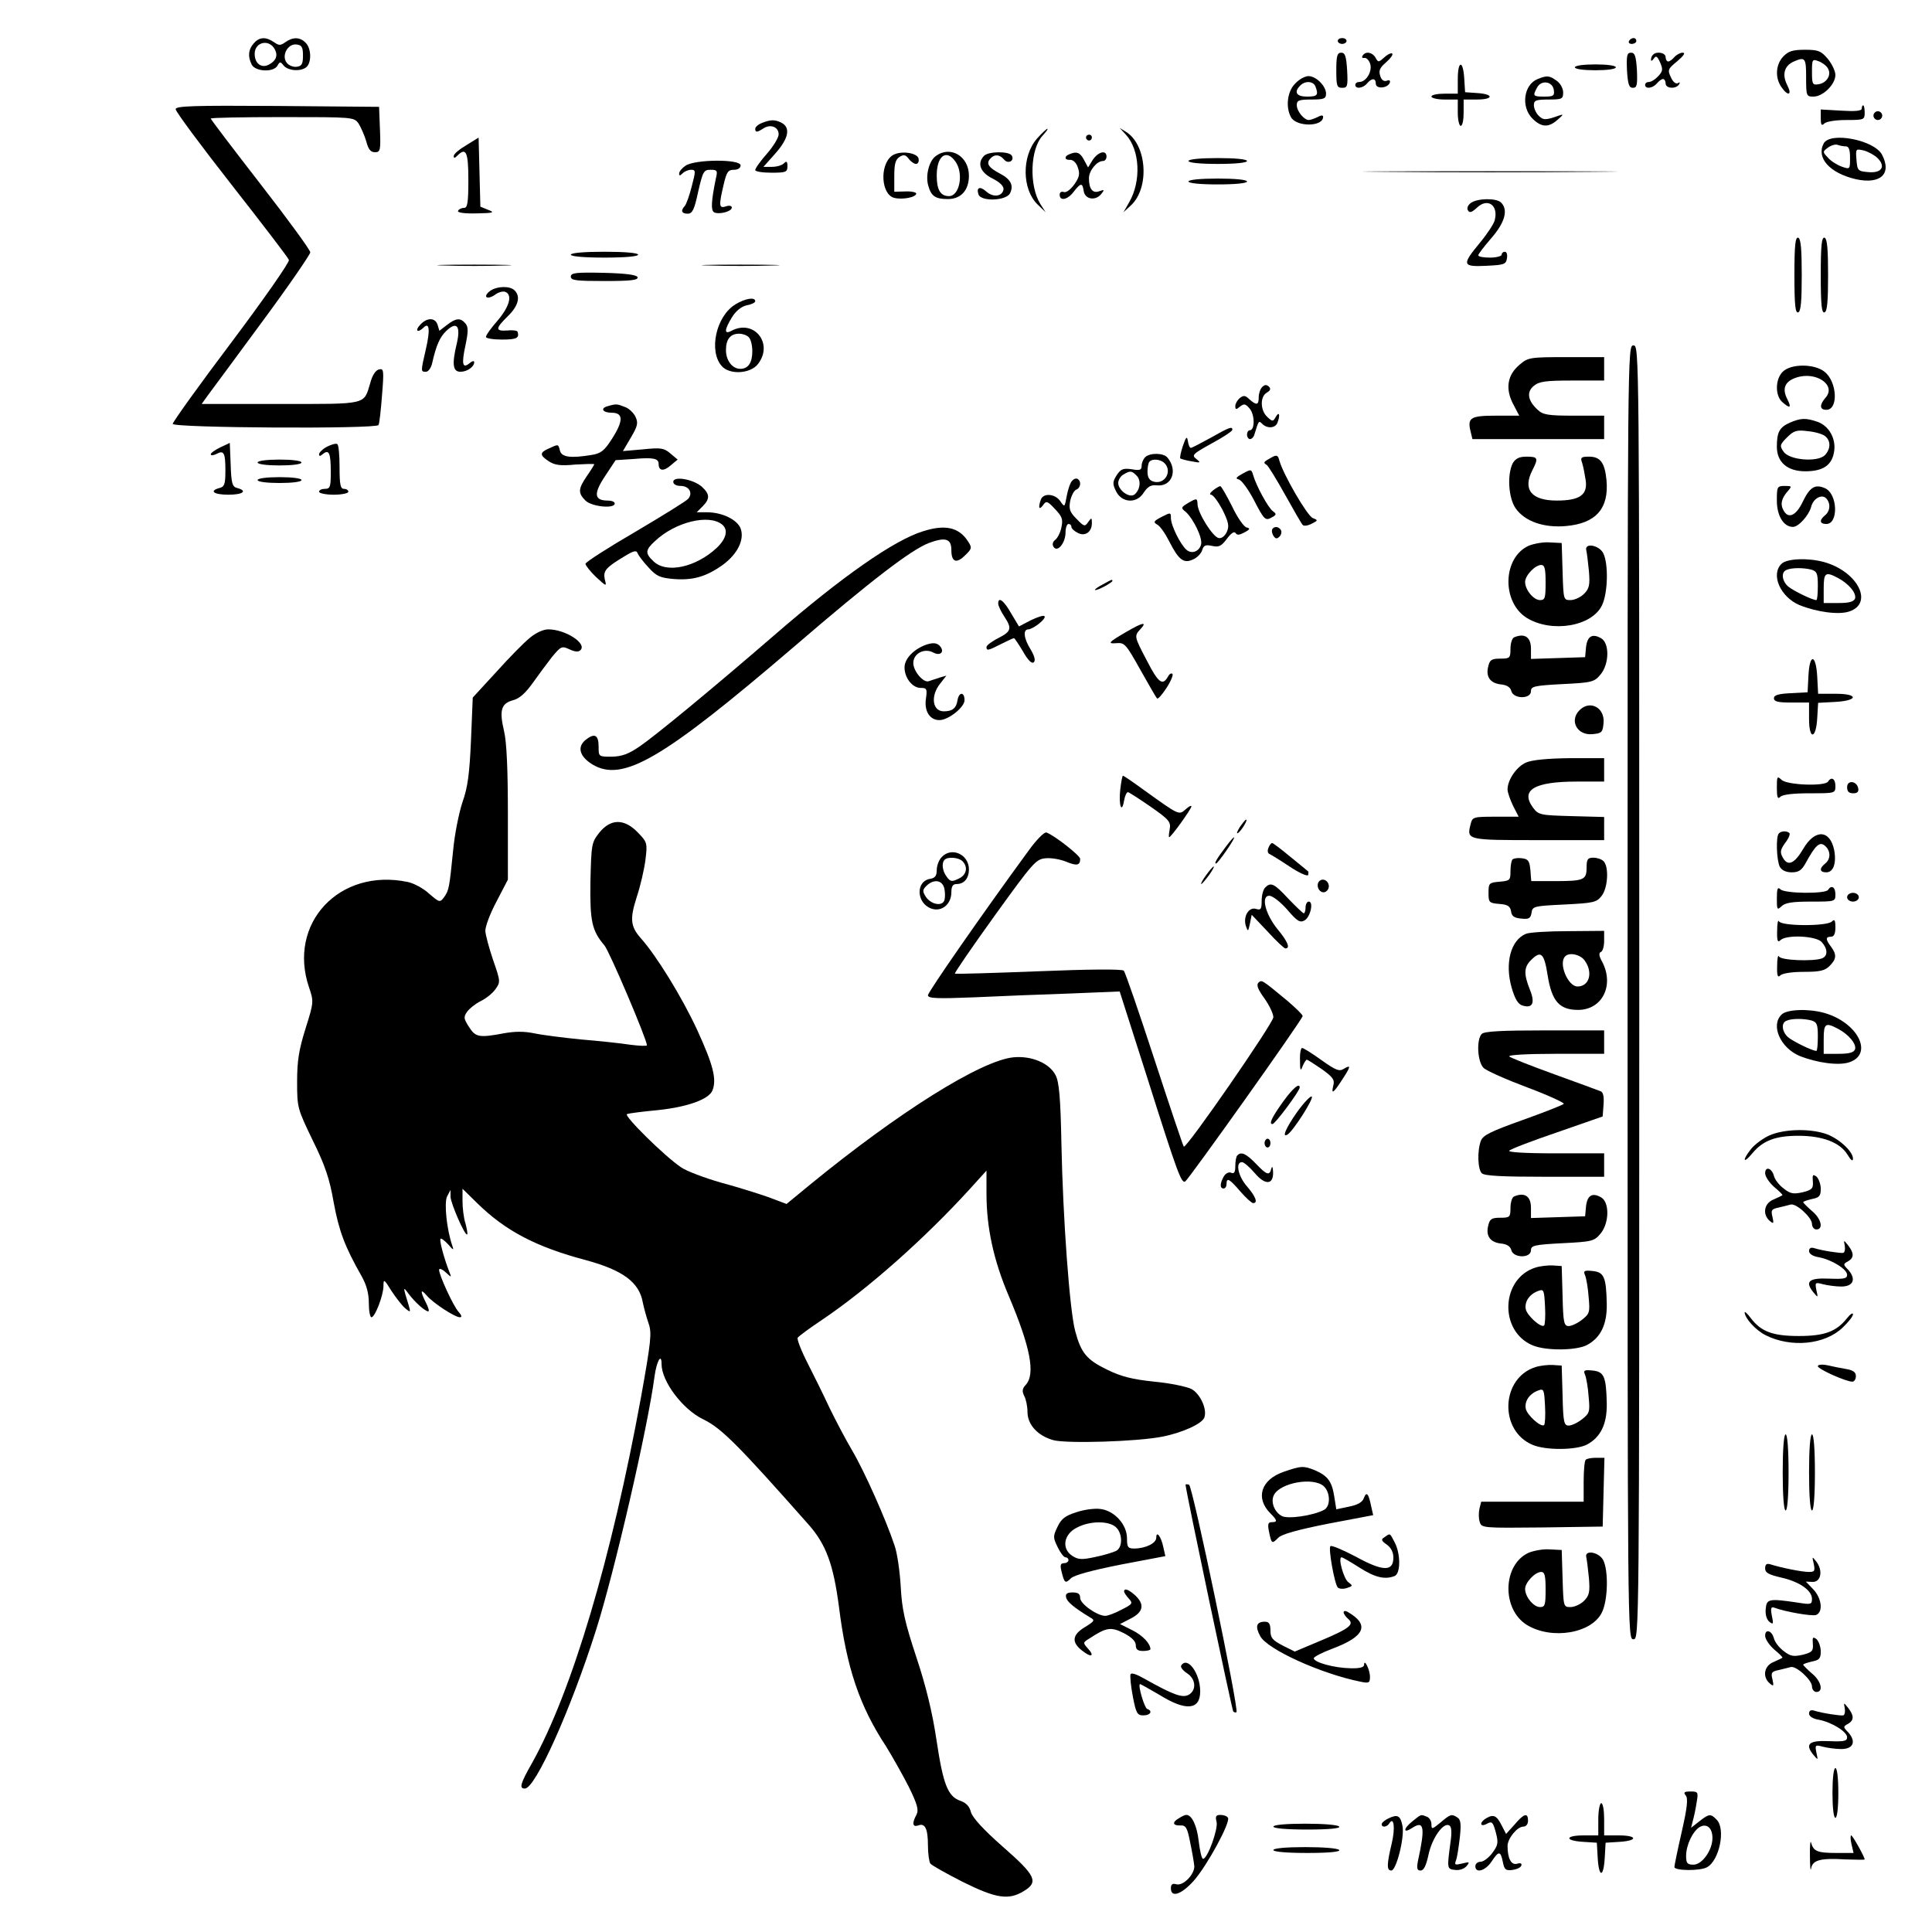 <?xml version="1.0" standalone="no"?>
<!DOCTYPE svg PUBLIC "-//W3C//DTD SVG 20010904//EN"
 "http://www.w3.org/TR/2001/REC-SVG-20010904/DTD/svg10.dtd">
<svg version="1.0" xmlns="http://www.w3.org/2000/svg"
 width="660pt" height="660pt" viewBox="0 0 660 660"
 preserveAspectRatio="xMidYMid meet">

<g transform="translate(0,660) scale(0.1,-0.1)"
fill="#000000" stroke="none">
<path d="M867 6452 c-19 -21 -21 -45 -7 -73 13 -24 75 -27 88 -3 8 14 10 14
21 0 16 -19 62 -21 79 -4 17 17 15 64 -4 82 -19 20 -44 20 -69 2 -17 -12 -22
-12 -39 0 -28 19 -50 18 -69 -4z m72 -21 c11 -21 4 -39 -21 -52 -25 -13 -48 4
-48 37 0 41 50 52 69 15z m96 -21 c0 -28 -4 -36 -21 -38 -11 -2 -27 4 -34 13
-20 24 3 67 33 63 18 -2 22 -9 22 -38z"/>
<path d="M4570 6460 c0 -5 7 -10 15 -10 8 0 15 5 15 10 0 6 -7 10 -15 10 -8 0
-15 -4 -15 -10z"/>
<path d="M5565 6460 c-3 -5 1 -10 9 -10 9 0 16 5 16 10 0 6 -4 10 -9 10 -6 0
-13 -4 -16 -10z"/>
<path d="M6092 6407 c-26 -27 -29 -73 -6 -105 22 -32 37 -27 20 6 -19 37 -11
66 20 81 41 18 44 14 44 -54 0 -63 1 -65 25 -65 33 0 75 42 75 74 0 13 -12 38
-26 55 -23 27 -32 31 -78 31 -42 0 -57 -5 -74 -23z m152 -40 c14 -22 -3 -51
-33 -55 -19 -3 -21 1 -21 42 0 43 1 45 22 37 12 -4 27 -15 32 -24z"/>
<path d="M4565 6360 c0 -53 2 -60 20 -60 18 0 20 5 17 60 -3 48 -7 60 -20 60
-14 0 -17 -11 -17 -60z"/>
<path d="M4655 6410 c-4 -6 -1 -9 5 -8 7 2 16 -7 20 -18 10 -25 -12 -64 -36
-64 -8 0 -14 -4 -14 -10 0 -15 26 -12 40 5 16 19 30 19 30 -1 0 -19 41 -16 48
4 2 7 -2 10 -11 6 -10 -3 -18 3 -22 17 -6 18 -1 28 20 46 15 13 25 27 21 30
-3 3 -15 -2 -27 -13 -19 -17 -21 -18 -30 -1 -11 19 -34 23 -44 7z"/>
<path d="M5558 6360 c3 -48 7 -60 20 -60 14 0 16 9 14 60 -3 48 -7 60 -20 60
-14 0 -16 -9 -14 -60z"/>
<path d="M5647 6413 c-4 -3 -7 -11 -7 -17 0 -6 4 -4 9 3 8 12 12 10 22 -12 10
-23 10 -30 -6 -47 -10 -11 -24 -20 -32 -20 -7 0 -13 -4 -13 -10 0 -15 26 -12
40 5 7 8 16 15 21 15 5 0 9 -7 9 -15 0 -18 36 -20 46 -3 4 7 3 8 -4 4 -7 -4
-17 4 -24 20 -12 25 -10 29 22 55 22 19 29 29 18 29 -8 0 -21 -7 -28 -15 -7
-8 -16 -15 -21 -15 -5 0 -9 7 -9 15 0 15 -31 21 -43 8z"/>
<path d="M4980 6330 l0 -50 -45 0 c-25 0 -45 -4 -45 -10 0 -5 20 -10 45 -10
l45 0 0 -45 c0 -25 5 -45 10 -45 6 0 10 20 10 45 l0 45 45 0 c57 0 59 18 3 22
l-43 3 -3 48 c-4 63 -22 61 -22 -3z"/>
<path d="M5380 6370 c0 -6 30 -10 70 -10 40 0 70 4 70 10 0 6 -30 10 -70 10
-40 0 -70 -4 -70 -10z"/>
<path d="M4425 6315 c-27 -26 -34 -80 -15 -115 18 -34 110 -34 110 1 0 6 -7 6
-19 -1 -11 -5 -24 -10 -30 -10 -16 0 -41 30 -41 51 0 16 7 19 50 19 43 0 50 3
50 20 0 26 -34 60 -60 60 -12 0 -32 -11 -45 -25z m69 -11 c11 -29 6 -34 -29
-34 -36 0 -46 15 -23 38 17 17 45 15 52 -4z"/>
<path d="M5253 6330 c-48 -19 -58 -95 -18 -135 30 -30 55 -32 86 -4 21 18 21
20 4 14 -45 -16 -53 -16 -69 0 -9 9 -16 25 -16 36 0 16 7 19 50 19 46 0 50 2
50 24 0 14 -10 32 -22 40 -25 18 -33 19 -65 6z m55 -37 c3 -20 -1 -23 -32 -23
-39 0 -41 2 -25 31 14 27 53 21 57 -8z"/>
<path d="M600 6227 c0 -8 86 -124 191 -258 105 -134 194 -250 196 -257 3 -7
-85 -133 -196 -281 -111 -147 -201 -273 -201 -279 0 -14 695 -18 703 -4 3 4 8
49 12 101 7 86 6 93 -10 89 -11 -2 -23 -19 -30 -46 -23 -76 -7 -72 -307 -72
l-269 0 20 28 c11 15 95 128 186 252 91 123 165 231 165 238 0 8 -76 112 -170
233 -93 120 -170 221 -170 224 0 3 110 5 244 5 243 0 245 0 261 -22 8 -13 20
-40 26 -60 7 -28 15 -38 30 -38 18 0 20 6 17 78 l-3 77 -347 3 c-288 2 -348 0
-348 -11z"/>
<path d="M6360 6229 c0 -8 -23 -10 -70 -7 l-70 4 0 -30 c0 -23 3 -27 12 -18 7
7 39 12 75 12 61 0 63 1 63 25 0 14 -2 25 -5 25 -3 0 -5 -5 -5 -11z"/>
<path d="M6400 6205 c0 -8 7 -15 15 -15 8 0 15 7 15 15 0 8 -7 15 -15 15 -8 0
-15 -7 -15 -15z"/>
<path d="M2603 6180 c-13 -5 -23 -14 -23 -20 0 -13 6 -13 29 2 24 15 51 4 51
-21 0 -11 -18 -41 -40 -66 -22 -25 -40 -50 -40 -56 0 -5 25 -9 55 -9 50 0 55
2 55 22 0 17 -3 19 -12 10 -7 -7 -25 -12 -41 -12 l-29 0 41 46 c45 51 52 87
22 104 -23 12 -38 12 -68 0z"/>
<path d="M3542 6126 c-52 -60 -51 -173 3 -225 l27 -26 -18 28 c-39 63 -35 188
8 234 12 13 19 23 16 23 -3 0 -19 -15 -36 -34z"/>
<path d="M3847 6139 c47 -52 52 -157 11 -229 l-20 -35 26 24 c64 60 54 207
-18 251 l-21 13 22 -24z"/>
<path d="M3710 6130 c0 -5 5 -10 10 -10 6 0 10 5 10 10 0 6 -4 10 -10 10 -5 0
-10 -4 -10 -10z"/>
<path d="M1593 6104 c-24 -14 -43 -30 -43 -37 0 -8 3 -8 12 1 30 30 38 14 38
-83 0 -76 -3 -95 -14 -95 -8 0 -18 -4 -21 -10 -4 -6 19 -10 62 -9 59 1 65 3
41 12 l-27 11 -3 118 -3 118 -42 -26z"/>
<path d="M6230 6110 c-26 -49 20 -101 109 -122 85 -19 125 18 90 84 -27 50
-177 79 -199 38z m76 -10 c10 0 14 -12 14 -39 0 -40 0 -40 -29 -30 -16 6 -37
19 -47 31 -18 19 -18 20 1 34 11 8 26 12 33 9 8 -3 20 -5 28 -5z m108 -40 c29
-29 14 -52 -31 -48 -36 3 -38 5 -41 42 -3 38 -3 38 25 32 15 -4 37 -16 47 -26z"/>
<path d="M3047 6068 c-43 -32 -37 -133 8 -144 28 -7 75 2 75 15 0 4 -17 8 -37
7 l-38 -1 0 54 c0 41 4 56 18 65 14 9 21 7 31 -6 7 -10 19 -18 25 -18 7 0 11
8 9 18 -4 21 -65 29 -91 10z"/>
<path d="M3197 6067 c-23 -16 -36 -66 -26 -101 10 -36 24 -46 67 -46 45 0 72
30 72 80 0 66 -63 104 -113 67z m67 -19 c29 -41 14 -118 -22 -118 -29 0 -42
21 -42 70 0 68 33 92 64 48z"/>
<path d="M3362 6068 c-25 -25 -14 -57 29 -78 27 -14 39 -27 37 -38 -5 -24 -36
-27 -59 -6 -21 19 -35 14 -26 -11 10 -24 93 -21 107 4 14 27 3 49 -34 68 -38
20 -48 34 -34 50 14 17 33 16 48 -2 14 -17 37 -4 26 14 -10 15 -79 14 -94 -1z"/>
<path d="M3653 6073 c-19 -7 -16 -21 3 -19 10 0 21 -10 26 -26 8 -22 5 -34
-12 -58 -13 -18 -28 -29 -36 -26 -8 3 -14 -1 -14 -9 0 -23 27 -18 48 10 24 31
30 31 34 3 4 -29 39 -35 59 -12 13 16 12 17 -5 11 -23 -9 -36 7 -36 44 0 26
27 59 48 59 7 0 12 7 12 15 0 24 -28 17 -47 -11 l-16 -26 -14 26 c-13 25 -25
30 -50 19z"/>
<path d="M4060 6050 c0 -6 40 -10 100 -10 60 0 100 4 100 10 0 6 -40 10 -100
10 -60 0 -100 -4 -100 -10z"/>
<path d="M2342 6034 c-12 -8 -22 -20 -22 -27 0 -8 3 -8 12 1 7 7 20 12 29 12
16 0 16 -4 2 -57 -8 -32 -19 -62 -24 -67 -15 -16 -10 -26 10 -26 16 0 23 13
36 75 16 69 19 75 42 75 24 0 25 -3 18 -32 -15 -74 -17 -106 -6 -113 16 -9 61
2 61 16 0 6 -9 8 -20 4 -24 -8 -25 2 -8 74 10 43 15 51 35 51 14 0 23 6 23 15
0 22 -156 21 -188 -1z"/>
<path d="M4738 6013 c193 -2 511 -2 705 0 193 1 35 2 -353 2 -388 0 -546 -1
-352 -2z"/>
<path d="M4060 5980 c0 -6 40 -10 100 -10 60 0 100 4 100 10 0 6 -40 10 -100
10 -60 0 -100 -4 -100 -10z"/>
<path d="M5025 5907 c-11 -8 -15 -19 -10 -26 5 -9 13 -7 31 10 36 34 74 8 60
-44 -3 -12 -26 -47 -51 -77 -62 -75 -60 -82 23 -78 61 3 67 5 70 26 2 12 -1
22 -7 22 -6 0 -11 -4 -11 -10 0 -5 -18 -10 -40 -10 -22 0 -40 3 -40 8 0 4 20
30 45 59 46 53 58 96 33 121 -16 16 -80 15 -103 -1z"/>
<path d="M6130 5660 c0 -101 3 -131 13 -127 9 3 12 37 12 127 0 90 -3 124 -12
128 -10 3 -13 -27 -13 -128z"/>
<path d="M6220 5660 c0 -101 3 -131 13 -127 9 3 12 37 12 127 0 90 -3 124 -12
128 -10 3 -13 -27 -13 -128z"/>
<path d="M1950 5730 c0 -6 45 -10 115 -10 70 0 115 4 115 10 0 6 -45 10 -115
10 -70 0 -115 -4 -115 -10z"/>
<path d="M1518 5693 c56 -2 148 -2 205 0 56 1 10 3 -103 3 -113 0 -159 -2
-102 -3z"/>
<path d="M2423 5693 c59 -2 155 -2 215 0 59 1 10 3 -108 3 -118 0 -167 -2
-107 -3z"/>
<path d="M1950 5655 c0 -13 18 -15 116 -15 88 0 115 3 112 13 -3 8 -38 13
-116 15 -95 2 -112 0 -112 -13z"/>
<path d="M1674 5606 c-26 -20 -11 -32 17 -13 11 9 28 13 35 10 26 -10 14 -51
-26 -98 -22 -25 -40 -50 -40 -56 0 -5 25 -9 55 -9 50 0 60 5 53 27 -2 4 -18 6
-35 4 -42 -3 -41 7 2 49 36 35 44 67 23 88 -16 16 -60 15 -84 -2z"/>
<path d="M2512 5560 c-66 -40 -92 -160 -46 -211 27 -30 97 -26 123 7 55 70
-13 155 -90 114 -26 -14 -25 3 2 47 14 22 32 36 50 40 16 3 29 9 29 14 0 15
-34 10 -68 -11z m46 -112 c7 -7 12 -28 12 -48 0 -39 -14 -60 -41 -60 -27 0
-49 28 -49 64 0 37 15 56 45 56 12 0 26 -5 33 -12z"/>
<path d="M1435 5490 c-19 -20 -8 -29 12 -9 20 20 23 -8 8 -73 -18 -78 -18 -78
0 -78 8 0 17 12 21 28 14 62 26 90 49 112 35 33 49 17 36 -41 -18 -74 -14 -99
12 -99 23 0 47 17 47 33 0 5 -7 4 -15 -3 -25 -21 -29 -5 -15 60 10 48 10 63 0
75 -17 20 -32 19 -63 -5 l-26 -20 -6 20 c-8 26 -37 26 -60 0z"/>
<path d="M5560 3210 c0 -2203 0 -2210 20 -2210 20 0 20 7 20 2210 0 2203 0
2210 -20 2210 -20 0 -20 -7 -20 -2210z"/>
<path d="M5191 5354 c-42 -35 -49 -82 -22 -134 l21 -40 -80 0 c-87 0 -98 -7
-86 -55 l6 -25 225 0 225 0 0 40 0 40 -103 0 c-89 0 -106 3 -124 20 -34 31
-39 61 -13 82 18 15 41 18 131 18 l109 0 0 40 0 40 -129 0 c-124 0 -131 -1
-160 -26z"/>
<path d="M6090 5330 c-26 -26 -26 -81 -2 -103 27 -24 33 -21 18 9 -19 36 -9
61 30 74 68 23 139 -26 100 -69 -21 -24 -20 -41 3 -41 42 0 37 96 -6 130 -35
28 -115 28 -143 0z"/>
<path d="M4312 5278 c-7 -7 -12 -22 -12 -35 0 -27 -7 -29 -32 -7 -14 14 -20
14 -33 4 -8 -7 -15 -19 -15 -27 0 -13 3 -13 16 -2 14 11 19 10 34 -8 17 -22
17 -73 -1 -73 -5 0 -9 -7 -9 -15 0 -8 5 -15 10 -15 6 0 13 7 15 15 15 49 15
49 27 37 17 -17 45 -15 52 4 10 26 6 40 -5 21 -10 -18 -12 -18 -30 -1 -24 22
-25 70 -1 83 12 7 14 13 7 20 -8 8 -15 7 -23 -1z"/>
<path d="M2078 5213 c-29 -7 -20 -23 12 -23 40 0 40 -28 0 -90 -25 -39 -37
-49 -68 -54 -72 -12 -103 -8 -109 14 -6 24 -5 23 -38 8 -32 -14 -32 -23 0 -44
20 -13 40 -16 90 -11 36 2 65 3 65 1 0 -2 -11 -20 -25 -40 -30 -44 -31 -58 -5
-84 21 -21 100 -29 100 -10 0 6 -11 10 -24 10 -46 0 -49 23 -10 82 l37 56 61
4 c68 6 86 2 86 -17 0 -24 17 -26 41 -5 l24 20 -25 21 c-22 19 -33 20 -93 14
l-69 -6 27 46 c23 39 26 50 16 71 -6 13 -22 29 -37 34 -26 10 -28 11 -56 3z"/>
<path d="M6114 5156 c-35 -16 -44 -32 -44 -82 0 -53 36 -84 97 -84 60 0 90 20
98 64 9 45 -16 91 -56 105 -41 14 -57 13 -95 -3z m121 -46 c20 -16 19 -44 -1
-65 -25 -25 -122 -17 -141 12 -14 20 -13 24 12 49 23 23 33 26 71 21 24 -2 51
-10 59 -17z"/>
<path d="M4135 5104 c-33 -18 -63 -34 -67 -34 -4 0 -8 10 -10 23 -3 18 -6 16
-17 -16 -7 -21 -11 -40 -9 -43 3 -2 20 -7 39 -10 31 -6 32 -5 16 8 -17 13 -13
17 52 53 39 21 71 42 71 47 0 12 -10 9 -75 -28z"/>
<path d="M753 5072 c-18 -9 -33 -19 -33 -24 0 -5 8 -4 19 1 26 14 31 5 31 -57
0 -45 -3 -55 -20 -59 -37 -10 -20 -23 30 -23 50 0 67 13 30 23 -16 4 -20 15
-22 80 l-3 74 -32 -15z"/>
<path d="M1117 5074 c-15 -8 -27 -20 -27 -26 0 -7 4 -7 13 1 21 17 27 3 27
-61 0 -51 -2 -58 -20 -58 -11 0 -20 -4 -20 -10 0 -5 23 -10 50 -10 28 0 50 5
50 10 0 6 -7 10 -15 10 -12 0 -15 15 -15 74 0 41 -3 77 -8 79 -4 3 -19 -1 -35
-9z"/>
<path d="M3912 5038 c-7 -7 -12 -20 -12 -29 0 -15 -6 -17 -34 -12 -29 4 -37 1
-51 -20 -14 -22 -15 -30 -3 -54 19 -41 71 -45 95 -6 14 21 25 27 44 25 52 -6
74 51 37 95 -13 16 -60 17 -76 1z m66 -20 c28 -28 1 -75 -38 -63 -14 4 -20 15
-20 34 0 15 3 31 7 34 10 11 38 8 51 -5z m-95 -43 c16 -16 12 -48 -7 -64 -17
-14 -56 14 -56 39 0 10 8 24 18 29 23 14 28 13 45 -4z"/>
<path d="M4345 5038 c-29 -16 -31 -18 -18 -26 6 -4 34 -50 63 -102 29 -52 56
-99 60 -103 4 -5 18 -3 31 4 22 11 22 12 4 19 -19 7 -100 147 -114 195 -5 20
-9 22 -26 13z"/>
<path d="M5168 5018 c-20 -39 -15 -120 10 -155 31 -44 96 -67 172 -60 102 9
147 60 138 157 -6 60 -21 80 -60 80 -27 0 -30 -3 -23 -22 4 -13 9 -39 12 -59
7 -50 -21 -69 -99 -69 -87 0 -117 38 -83 104 21 41 19 46 -20 46 -25 0 -37 -6
-47 -22z"/>
<path d="M880 5020 c0 -6 32 -10 75 -10 43 0 75 4 75 10 0 6 -32 10 -75 10
-43 0 -75 -4 -75 -10z"/>
<path d="M4245 4982 c-22 -12 -26 -17 -13 -20 9 -2 33 -34 53 -73 33 -64 38
-68 57 -58 19 10 20 13 6 23 -16 12 -57 87 -67 123 -6 20 -7 21 -36 5z"/>
<path d="M880 4960 c0 -6 32 -10 75 -10 43 0 75 4 75 10 0 6 -32 10 -75 10
-43 0 -75 -4 -75 -10z"/>
<path d="M2300 4954 c0 -8 10 -14 25 -14 29 0 43 -24 26 -44 -7 -8 -88 -58
-181 -113 -93 -54 -169 -103 -170 -109 0 -5 16 -26 36 -45 36 -33 37 -34 30
-8 -6 29 3 40 68 79 31 19 41 21 44 10 3 -7 19 -29 37 -48 27 -30 39 -36 87
-40 66 -5 111 8 168 49 50 37 74 86 60 124 -12 30 -63 55 -115 55 l-35 0 20
20 c26 26 25 42 -2 67 -29 26 -98 38 -98 17z m167 -146 c22 -18 14 -49 -19
-80 -71 -66 -171 -88 -215 -46 -30 28 -29 39 5 70 69 65 184 93 229 56z"/>
<path d="M3662 4957 c-6 -6 -14 -30 -18 -52 -7 -38 -7 -39 -22 -17 -17 25 -57
29 -66 6 -10 -27 -7 -39 7 -20 11 16 15 15 41 -13 24 -25 28 -35 22 -62 -3
-17 -13 -37 -21 -43 -9 -7 -11 -16 -6 -24 13 -21 41 13 41 49 0 16 5 29 10 29
6 0 10 -4 10 -10 0 -5 9 -14 21 -20 25 -14 49 2 49 33 0 19 -1 20 -13 3 -11
-16 -14 -15 -40 12 -23 23 -26 34 -21 61 4 18 13 35 20 38 16 6 19 29 5 37 -5
3 -13 0 -19 -7z"/>
<path d="M4144 4925 c-10 -8 -13 -15 -7 -15 7 0 24 -23 39 -51 21 -43 24 -56
15 -76 -7 -15 -18 -23 -28 -21 -20 4 -71 85 -72 115 -1 21 -2 22 -30 6 -27
-16 -28 -18 -10 -32 26 -24 58 -89 52 -111 -6 -24 -32 -34 -50 -18 -20 17 -53
83 -53 108 0 20 -1 20 -32 4 -27 -14 -29 -18 -15 -26 10 -5 28 -31 41 -57 33
-65 50 -77 82 -62 14 6 28 21 31 32 5 16 11 19 34 14 23 -5 31 -1 50 24 14 19
25 27 30 20 5 -8 13 -7 30 2 19 10 21 14 8 17 -9 1 -32 34 -50 72 -19 38 -37
69 -40 69 -3 1 -14 -6 -25 -14z"/>
<path d="M6070 4890 c0 -52 23 -90 55 -90 19 0 54 39 62 68 7 29 36 45 51 30
16 -16 15 -43 -3 -58 -21 -17 -19 -30 4 -30 42 0 39 102 -4 122 -34 15 -52 5
-77 -47 -23 -48 -50 -59 -66 -27 -11 20 -6 40 16 65 14 16 13 17 -11 17 -26 0
-27 -3 -27 -50z"/>
<path d="M3153 4785 c-98 -30 -276 -154 -508 -355 -214 -185 -407 -344 -460
-380 -38 -26 -60 -34 -95 -35 -45 0 -45 0 -45 34 0 41 -14 48 -45 23 -29 -24
-20 -56 23 -83 104 -63 239 16 691 403 265 228 398 329 459 353 57 21 77 15
77 -24 0 -41 17 -48 47 -18 24 23 24 26 9 49 -31 47 -78 57 -153 33z"/>
<path d="M4346 4792 c-2 -4 -1 -14 4 -22 7 -11 12 -12 21 -3 6 6 8 16 5 22 -8
13 -23 14 -30 3z"/>
<path d="M5223 4736 c-90 -40 -94 -193 -7 -247 85 -52 223 -29 257 44 20 42
22 141 4 177 -14 28 -65 37 -58 10 2 -8 6 -40 9 -71 4 -48 1 -60 -17 -78 -11
-11 -32 -21 -46 -21 -24 0 -24 1 -27 98 l-3 97 -40 2 c-22 2 -54 -4 -72 -11z
m57 -126 c0 -53 -2 -60 -19 -60 -22 0 -51 35 -51 62 0 22 34 58 55 58 12 0 15
-13 15 -60z"/>
<path d="M6086 4674 c-38 -37 -4 -113 61 -141 60 -24 134 -34 170 -22 85 28
29 137 -86 169 -55 15 -127 12 -145 -6z m102 -20 c19 -6 22 -13 22 -55 0 -27
-2 -49 -5 -49 -14 0 -81 33 -97 47 -21 19 -24 49 -5 56 17 8 58 8 85 1z m90
-28 c38 -20 65 -53 59 -71 -5 -11 -21 -15 -57 -15 l-50 0 0 50 c0 54 6 58 48
36z"/>
<path d="M3768 4604 c-38 -20 -36 -28 2 -9 17 9 30 18 30 20 0 7 -1 6 -32 -11z"/>
<path d="M3410 4538 c0 -7 9 -26 20 -43 28 -42 25 -52 -20 -75 -22 -11 -40
-25 -40 -30 0 -14 5 -13 50 10 22 11 41 20 44 20 2 0 16 -21 31 -46 17 -30 30
-43 37 -36 6 6 2 21 -11 43 -24 38 -27 69 -8 69 17 1 63 37 55 45 -3 4 -24 -3
-47 -14 l-40 -21 -27 45 c-25 44 -44 58 -44 33z"/>
<path d="M3847 4441 c-62 -36 -65 -41 -31 -38 26 2 32 -6 79 -90 29 -51 54
-96 58 -99 3 -3 17 13 32 36 15 23 24 45 20 48 -4 4 -11 -1 -16 -11 -18 -31
-33 -18 -71 56 -44 84 -44 84 -21 109 23 25 6 22 -50 -11z"/>
<path d="M1810 4421 c-20 -16 -71 -68 -115 -117 l-80 -87 -6 -146 c-5 -113
-11 -161 -29 -211 -12 -36 -27 -110 -32 -165 -13 -128 -14 -136 -31 -160 -14
-19 -16 -18 -51 12 -19 18 -53 36 -73 40 -234 49 -412 -142 -337 -361 16 -47
16 -50 -12 -139 -23 -73 -29 -111 -29 -182 0 -89 1 -92 53 -200 43 -87 58
-132 72 -213 18 -97 38 -151 95 -251 17 -30 25 -59 25 -93 0 -26 4 -48 9 -48
12 0 41 75 41 107 0 25 2 24 28 -18 16 -24 37 -51 47 -59 17 -14 18 -13 12 8
-21 68 -21 69 -1 42 21 -28 55 -59 67 -60 4 0 1 13 -8 30 -20 39 -19 50 3 24
21 -25 96 -74 113 -74 8 0 6 7 -4 18 -18 19 -67 126 -67 144 0 6 10 3 22 -8
21 -19 21 -19 13 1 -18 46 -35 109 -30 113 2 3 14 -6 26 -19 18 -21 20 -21 14
-4 -19 55 -28 144 -18 167 l12 23 0 -23 c1 -24 50 -136 57 -129 2 2 -1 19 -6
38 -6 18 -10 53 -10 76 l0 42 51 -50 c96 -94 201 -149 371 -194 125 -34 182
-75 194 -145 4 -19 13 -52 20 -72 11 -32 8 -60 -26 -250 -101 -552 -236 -1006
-372 -1250 -41 -72 -45 -88 -25 -88 36 0 157 270 243 541 63 198 177 692 200
867 7 52 24 82 24 42 0 -59 72 -155 143 -189 62 -30 120 -89 359 -359 60 -68
85 -136 104 -281 26 -208 70 -339 161 -477 21 -34 56 -96 77 -137 30 -61 35
-80 27 -96 -16 -29 -14 -44 6 -37 23 9 33 -11 33 -69 0 -27 4 -55 8 -61 4 -6
54 -34 111 -63 115 -57 157 -63 209 -31 51 31 40 53 -73 152 -67 59 -102 98
-108 117 -5 20 -16 32 -36 39 -43 15 -59 55 -82 209 -14 94 -36 184 -69 283
-39 118 -49 163 -53 240 -3 52 -12 115 -21 140 -29 88 -104 256 -145 325 -23
39 -57 104 -77 145 -19 41 -53 110 -75 153 -22 43 -37 82 -34 87 3 5 41 33 83
61 156 105 350 277 505 447 l57 63 0 -79 c0 -115 24 -227 76 -349 74 -175 92
-267 58 -304 -12 -13 -13 -22 -5 -38 6 -11 11 -35 11 -54 0 -44 35 -82 89 -97
47 -12 285 -5 371 12 68 13 136 44 144 65 11 28 -14 82 -44 98 -16 8 -73 20
-127 25 -75 8 -112 17 -161 41 -70 34 -89 57 -109 132 -19 70 -42 386 -47 639
-3 157 -8 213 -20 235 -21 41 -82 67 -144 61 -111 -11 -392 -187 -696 -436
l-79 -65 -61 23 c-34 12 -107 35 -163 50 -56 16 -117 39 -136 52 -58 39 -198
178 -185 182 7 3 56 9 109 14 100 11 171 37 183 67 15 39 2 88 -53 208 -52
112 -139 253 -192 312 -35 40 -38 65 -14 140 13 39 26 96 30 128 7 57 6 60
-26 93 -46 48 -93 48 -132 -1 -26 -33 -27 -39 -30 -167 -2 -136 5 -167 48
-218 17 -20 145 -321 145 -341 0 -3 -26 -2 -57 2 -32 5 -107 13 -168 18 -60 6
-132 15 -160 21 -34 7 -66 7 -104 0 -85 -16 -97 -13 -119 22 -18 28 -19 34 -6
52 8 11 28 27 46 36 17 8 40 26 50 40 18 25 18 27 -7 99 -14 41 -26 86 -27
100 -1 14 16 60 38 101 l39 75 0 225 c0 150 -4 244 -13 282 -17 72 -10 95 31
106 22 6 42 24 67 59 19 27 49 67 66 89 30 36 33 38 59 26 19 -9 31 -10 38 -3
23 23 -52 71 -110 71 -17 0 -43 -12 -63 -29z"/>
<path d="M5173 4423 c-7 -2 -13 -20 -13 -39 0 -32 -2 -34 -35 -34 -29 0 -36
-4 -41 -27 -9 -35 7 -57 43 -61 21 -2 33 -10 36 -23 7 -27 67 -28 67 0 0 16
11 19 107 24 101 5 109 7 130 32 31 36 32 109 2 125 -30 17 -47 6 -51 -32 l-3
-33 -92 -3 -93 -3 0 35 c0 39 -21 54 -57 39z"/>
<path d="M3165 4398 c-43 -15 -75 -48 -75 -78 0 -36 27 -70 55 -70 21 0 23 -3
18 -38 -6 -42 14 -72 46 -72 31 0 86 44 86 68 0 29 -19 29 -24 0 -4 -27 -17
-38 -47 -38 -39 0 -46 53 -12 95 l21 27 -24 -7 c-13 -4 -29 -10 -36 -12 -18
-7 -53 34 -53 62 0 33 38 52 68 36 26 -14 41 4 21 24 -10 9 -22 10 -44 3z"/>
<path d="M6178 4293 l-3 -58 -57 -3 c-43 -2 -58 -7 -58 -17 0 -12 14 -15 60
-15 l60 0 0 -56 c0 -73 24 -70 28 4 l3 51 56 3 c81 4 84 28 4 28 l-60 0 -3 57
c-4 78 -26 83 -30 6z"/>
<path d="M5396 4174 c-36 -36 -8 -87 44 -82 32 3 35 6 38 38 5 52 -46 80 -82
44z"/>
<path d="M5213 3995 c-32 -14 -63 -59 -63 -92 0 -10 9 -35 19 -56 l19 -37 -79
0 c-76 0 -79 -1 -85 -25 -14 -55 -14 -55 231 -55 l225 0 0 40 0 39 -111 3
c-108 3 -113 4 -132 29 -44 60 4 89 149 89 l94 0 0 40 0 40 -117 0 c-78 -1
-129 -6 -150 -15z"/>
<path d="M3827 3903 c-6 -54 5 -85 13 -38 3 17 9 29 13 29 5 -1 40 -24 78 -50
63 -44 69 -52 65 -76 -3 -16 -4 -28 -2 -28 7 0 76 97 76 105 0 5 -9 0 -20 -10
-23 -20 -21 -21 -142 66 -37 27 -69 49 -72 49 -2 0 -6 -21 -9 -47z"/>
<path d="M6070 3909 c0 -34 3 -40 12 -31 8 8 45 12 100 12 87 0 88 0 88 25 0
25 -14 33 -25 15 -11 -17 -141 -12 -159 6 -15 14 -16 12 -16 -27z"/>
<path d="M6310 3911 c0 -15 6 -21 21 -21 14 0 19 5 17 17 -5 26 -38 29 -38 4z"/>
<path d="M4235 3774 c-9 -15 -12 -23 -6 -20 11 7 35 46 28 46 -3 0 -12 -12
-22 -26z"/>
<path d="M3513 3693 c-156 -213 -343 -482 -343 -493 0 -11 32 -12 158 -7 86 4
234 10 327 13 l170 7 94 -294 c104 -329 117 -363 130 -355 13 9 401 554 401
565 0 5 -24 28 -52 52 -87 72 -88 73 -99 62 -8 -8 -1 -24 20 -53 17 -24 31
-53 31 -65 0 -20 -298 -451 -306 -442 -2 1 -47 135 -100 297 -53 162 -100 299
-105 304 -5 6 -120 5 -291 -2 -155 -6 -283 -10 -286 -8 -2 2 59 91 136 198
132 183 141 193 174 196 20 2 52 -4 71 -12 36 -15 47 -12 47 10 0 11 -86 79
-115 90 -7 3 -34 -24 -62 -63z"/>
<path d="M6077 3753 c-11 -10 -8 -92 3 -114 7 -12 21 -19 41 -19 23 0 34 7 47
31 34 62 48 75 66 60 20 -17 21 -45 1 -61 -21 -17 -19 -30 4 -30 24 0 35 31
27 75 -14 71 -66 74 -106 5 -30 -51 -53 -61 -70 -29 -10 18 -8 26 8 49 12 15
18 30 15 34 -8 8 -28 8 -36 -1z"/>
<path d="M4188 3708 c-31 -41 -41 -58 -34 -58 3 0 19 20 36 45 36 52 34 61 -2
13z"/>
<path d="M4333 3703 c-4 -9 -2 -18 3 -20 5 -2 36 -21 69 -43 33 -22 62 -35 64
-29 1 5 1 11 0 12 -2 2 -29 24 -61 50 -31 26 -59 47 -62 47 -4 0 -10 -8 -13
-17z"/>
<path d="M3217 3672 c-10 -10 -17 -30 -17 -45 0 -19 -6 -26 -21 -29 -52 -7
-49 -84 3 -102 35 -12 68 15 68 56 0 20 5 28 18 28 26 0 42 20 42 50 0 52 -60
78 -93 42z m71 -14 c20 -20 14 -48 -14 -60 -22 -11 -28 -10 -40 7 -15 20 -18
47 -7 58 11 11 48 8 61 -5z m-62 -93 c3 -14 3 -32 0 -41 -8 -21 -45 -14 -63
12 -12 19 -12 24 2 38 25 24 54 20 61 -9z"/>
<path d="M5167 3664 c-4 -4 -7 -22 -7 -40 0 -31 -2 -33 -37 -36 -36 -3 -38 -5
-38 -38 0 -33 2 -35 37 -38 29 -2 37 -8 40 -25 2 -17 11 -23 35 -25 26 -3 32
1 35 20 3 22 8 23 111 28 99 5 111 7 128 29 22 27 26 100 7 119 -7 7 -22 12
-35 12 -19 0 -23 -5 -23 -34 0 -42 -9 -46 -110 -46 l-79 0 -3 38 c-3 31 -7 37
-28 40 -14 2 -29 0 -33 -4z"/>
<path d="M4120 3610 c-12 -16 -19 -30 -16 -30 2 0 14 14 26 30 12 17 19 30 16
30 -2 0 -14 -13 -26 -30z"/>
<path d="M4503 3584 c-7 -19 11 -39 26 -30 16 10 13 33 -4 40 -9 3 -18 -1 -22
-10z"/>
<path d="M4322 3568 c-7 -7 -12 -27 -12 -46 0 -28 -3 -32 -19 -27 -25 8 -45
-26 -35 -58 7 -21 8 -20 14 8 l6 30 54 -57 c29 -32 57 -58 61 -58 18 0 8 24
-27 66 -42 52 -57 114 -28 114 11 0 38 -21 61 -47 35 -41 44 -46 60 -37 20 12
31 64 14 64 -6 0 -11 -9 -11 -20 0 -11 -3 -20 -6 -20 -3 0 -27 23 -53 50 -49
53 -60 57 -79 38z"/>
<path d="M6070 3531 c0 -39 1 -41 16 -27 12 12 36 16 100 16 83 0 84 0 84 25
0 25 -14 33 -25 15 -9 -14 -148 -13 -163 2 -9 9 -12 3 -12 -31z"/>
<path d="M6310 3535 c0 -8 9 -15 20 -15 11 0 20 7 20 15 0 8 -9 15 -20 15 -11
0 -20 -7 -20 -15z"/>
<path d="M6071 3421 c-1 -35 2 -42 11 -33 20 20 122 15 141 -6 21 -23 22 -48
1 -56 -30 -11 -142 -7 -147 7 -3 6 -6 -8 -6 -32 -1 -35 2 -42 11 -33 7 7 40
12 80 12 55 0 72 4 88 20 24 24 25 39 5 66 -19 25 -19 34 0 34 10 0 15 10 15
32 0 25 -3 29 -12 20 -17 -17 -175 -16 -181 1 -3 6 -6 -8 -6 -32z"/>
<path d="M5213 3410 c-52 -21 -73 -100 -49 -184 11 -38 22 -57 37 -61 35 -11
44 9 25 55 -21 53 -20 76 4 100 34 34 45 25 57 -52 14 -88 40 -118 104 -118
82 0 124 83 83 163 -12 21 -13 32 -5 35 6 2 11 19 11 38 l0 34 -122 -1 c-68 0
-133 -4 -145 -9z m201 -92 c29 -41 15 -88 -25 -88 -33 0 -66 80 -42 103 14 15
53 6 67 -15z"/>
<path d="M6086 3134 c-38 -37 -4 -113 61 -141 60 -24 134 -34 170 -22 85 28
29 137 -86 169 -55 15 -127 12 -145 -6z m102 -20 c19 -6 22 -13 22 -55 0 -27
-2 -49 -5 -49 -14 0 -81 33 -97 47 -21 19 -24 49 -5 56 17 8 58 8 85 1z m90
-28 c38 -20 65 -53 59 -71 -5 -11 -21 -15 -57 -15 l-50 0 0 50 c0 54 6 58 48
36z"/>
<path d="M5062 3068 c-19 -19 -15 -95 6 -116 10 -10 78 -40 150 -67 72 -27
128 -53 124 -56 -4 -4 -67 -29 -140 -55 -109 -39 -136 -52 -143 -71 -13 -34
-11 -97 3 -111 9 -9 70 -12 215 -12 l203 0 0 40 0 40 -167 0 c-105 0 -163 4
-157 9 5 6 79 34 164 63 l155 54 3 41 c2 26 -1 42 -10 45 -7 3 -78 29 -158 58
-80 29 -149 56 -154 61 -6 5 59 9 157 9 l167 0 0 40 0 40 -203 0 c-145 0 -206
-3 -215 -12z"/>
<path d="M4441 2978 c0 -36 2 -39 9 -20 5 12 12 22 14 22 3 0 26 -15 51 -32
38 -27 45 -37 40 -55 -8 -33 -1 -29 29 17 31 47 32 54 7 39 -15 -10 -27 -6
-76 29 -32 23 -62 42 -67 42 -4 0 -8 -19 -7 -42z"/>
<path d="M4385 2839 c-41 -57 -51 -79 -38 -79 9 0 93 113 93 125 0 17 -23 -2
-55 -46z"/>
<path d="M4431 2801 c-38 -54 -53 -89 -33 -77 19 11 92 125 83 130 -4 3 -27
-21 -50 -53z"/>
<path d="M6044 2721 c-22 -10 -50 -31 -62 -46 -32 -40 -27 -53 5 -14 36 43 79
59 157 59 82 0 142 -23 167 -64 12 -20 19 -25 19 -14 0 26 -53 73 -97 86 -59
18 -142 14 -189 -7z"/>
<path d="M4320 2695 c0 -8 5 -15 10 -15 6 0 10 7 10 15 0 8 -4 15 -10 15 -5 0
-10 -7 -10 -15z"/>
<path d="M4227 2653 c-4 -3 -7 -20 -7 -36 0 -22 -4 -28 -15 -23 -8 3 -19 -3
-25 -14 -13 -24 -13 -40 0 -40 6 0 10 7 10 15 0 24 10 18 47 -25 19 -22 39
-40 44 -40 17 0 9 22 -21 57 -30 34 -41 83 -17 83 6 0 26 -17 43 -37 36 -43
65 -41 63 4 -1 17 -3 21 -6 11 -6 -25 -15 -23 -53 17 -33 34 -50 42 -63 28z"/>
<path d="M6030 2592 c0 -11 14 -32 31 -47 17 -14 30 -27 28 -28 -2 -2 -16 -8
-31 -15 -32 -13 -38 -51 -12 -73 13 -11 14 -9 9 14 -6 23 -3 27 22 32 15 4 34
8 40 10 18 6 73 -44 73 -66 0 -10 7 -19 15 -19 25 0 17 37 -15 63 -16 14 -30
28 -30 30 0 3 14 7 30 11 25 5 30 10 30 35 0 15 -7 34 -14 41 -13 10 -15 7
-13 -16 2 -24 -3 -29 -35 -37 -32 -7 -42 -5 -65 13 -16 12 -30 31 -33 43 -7
27 -30 34 -30 9z"/>
<path d="M5173 2513 c-7 -2 -13 -20 -13 -39 0 -32 -2 -34 -35 -34 -29 0 -36
-4 -41 -27 -9 -35 7 -57 43 -61 21 -2 33 -10 36 -23 7 -27 67 -28 67 0 0 16
11 19 107 24 101 5 109 7 130 32 31 36 32 109 2 125 -30 17 -47 6 -51 -32 l-3
-33 -92 -3 -93 -3 0 35 c0 39 -21 54 -57 39z"/>
<path d="M6302 2344 c2 -11 0 -22 -5 -24 -8 -2 -70 7 -99 16 -12 4 -18 0 -18
-10 0 -9 13 -18 34 -21 45 -9 96 -41 96 -60 0 -13 -11 -15 -62 -13 -69 3 -83
-10 -53 -47 16 -19 16 -19 10 8 -5 26 -4 27 22 20 16 -4 44 -8 63 -8 41 0 52
25 24 57 -18 18 -18 20 -1 29 21 12 21 28 1 54 -16 20 -16 20 -12 -1z"/>
<path d="M5246 2270 c-119 -37 -126 -218 -10 -266 45 -19 148 -18 185 1 47 25
69 70 68 140 -2 92 -9 109 -48 113 -29 3 -33 1 -26 -15 4 -10 10 -43 12 -74 5
-52 3 -57 -22 -77 -15 -12 -36 -22 -46 -22 -16 0 -19 11 -21 103 l-3 102 -30
2 c-16 1 -43 -2 -59 -7z m29 -198 c-10 -10 -60 35 -63 57 -4 25 13 50 43 61
19 7 20 3 23 -52 2 -33 0 -63 -3 -66z"/>
<path d="M5960 2117 c0 -19 36 -60 71 -78 87 -44 203 -33 264 26 19 18 35 38
35 45 0 7 -9 1 -21 -14 -36 -45 -76 -60 -164 -60 -89 0 -129 15 -164 61 -11
15 -21 24 -21 20z"/>
<path d="M5246 1930 c-119 -37 -126 -218 -10 -266 45 -19 148 -18 185 1 47 25
69 70 68 140 -2 92 -9 109 -48 113 -29 3 -33 1 -26 -15 4 -10 10 -43 12 -74 5
-52 3 -57 -22 -77 -15 -12 -36 -22 -46 -22 -16 0 -19 11 -21 103 l-3 102 -30
2 c-16 1 -43 -2 -59 -7z m29 -198 c-10 -10 -60 35 -63 57 -4 25 13 50 43 61
19 7 20 3 23 -52 2 -33 0 -63 -3 -66z"/>
<path d="M6210 1933 c0 -10 96 -53 118 -53 6 0 12 8 12 19 0 13 -9 20 -32 24
-18 3 -48 9 -65 13 -19 4 -33 2 -33 -3z"/>
<path d="M6090 1570 c0 -80 4 -130 10 -130 6 0 10 50 10 130 0 80 -4 130 -10
130 -6 0 -10 -50 -10 -130z"/>
<path d="M6180 1570 c0 -80 4 -130 10 -130 6 0 10 50 10 130 0 80 -4 130 -10
130 -6 0 -10 -50 -10 -130z"/>
<path d="M5417 1613 c-4 -3 -7 -37 -7 -75 l0 -68 -175 0 -175 0 -6 -24 c-3
-14 -3 -34 1 -45 6 -21 11 -21 213 -19 l207 3 3 118 3 117 -29 0 c-16 0 -32
-3 -35 -7z"/>
<path d="M4385 1572 c-78 -27 -97 -90 -45 -142 24 -24 25 -30 4 -30 -12 0 -14
-7 -9 -32 9 -43 10 -43 32 -21 12 12 65 27 171 48 l153 29 -7 31 c-9 44 -16
51 -25 27 -5 -14 -21 -23 -51 -29 l-43 -9 -7 44 c-8 51 -22 70 -65 89 -40 16
-47 16 -108 -5z m137 -49 c23 -21 24 -69 1 -81 -38 -20 -124 -32 -144 -21 -26
14 -39 49 -27 72 22 42 134 62 170 30z"/>
<path d="M4050 1528 c3 -32 159 -770 163 -775 4 -3 9 -4 11 -2 9 9 -150 773
-162 777 -7 2 -12 2 -12 0z"/>
<path d="M3677 1434 c-38 -12 -51 -22 -64 -49 -16 -33 -16 -37 0 -70 9 -19 21
-35 27 -35 5 0 10 -4 10 -10 0 -5 -7 -10 -15 -10 -12 0 -14 -7 -9 -27 10 -41
13 -44 32 -25 11 11 70 27 170 47 l153 29 -7 31 c-7 35 -24 58 -24 32 0 -19
-37 -37 -76 -37 -21 0 -24 5 -24 35 0 47 -43 94 -90 100 -19 3 -57 -2 -83 -11z
m135 -51 c23 -21 24 -69 1 -81 -10 -5 -42 -15 -72 -21 -46 -10 -58 -9 -78 4
-38 25 -29 75 17 97 44 23 108 23 132 1z"/>
<path d="M4730 1349 c-13 -8 -12 -12 8 -26 14 -10 22 -26 22 -44 0 -48 -35
-48 -128 3 -44 23 -83 40 -87 36 -8 -7 14 -129 25 -141 5 -5 18 -6 31 -2 21 7
21 8 5 20 -16 12 -36 85 -23 85 4 0 31 -16 61 -35 53 -34 87 -42 120 -29 21 8
21 75 1 114 -18 34 -15 33 -35 19z"/>
<path d="M5223 1296 c-90 -40 -94 -193 -7 -247 85 -52 223 -29 257 44 20 42
22 141 4 177 -14 28 -65 37 -58 10 2 -8 6 -40 9 -71 4 -48 1 -60 -17 -78 -11
-11 -32 -21 -46 -21 -24 0 -24 1 -27 98 l-3 97 -40 2 c-22 2 -54 -4 -72 -11z
m57 -126 c0 -53 -2 -60 -19 -60 -22 0 -51 35 -51 62 0 22 34 58 55 58 12 0 15
-13 15 -60z"/>
<path d="M6196 1258 c5 -25 3 -28 -17 -28 -23 0 -93 14 -131 26 -13 4 -18 0
-18 -14 0 -15 12 -21 54 -31 63 -14 106 -44 106 -73 0 -19 -4 -20 -47 -13
-101 15 -108 13 -111 -21 -2 -19 3 -36 12 -44 14 -11 15 -8 9 20 -5 26 -3 32
8 28 37 -14 129 -30 143 -25 25 10 19 57 -9 87 l-26 27 23 -1 c29 -1 36 39 13
69 -15 19 -15 19 -9 -7z"/>
<path d="M3840 1163 c0 -3 7 -14 16 -24 15 -16 13 -19 -25 -38 -22 -12 -47
-21 -55 -21 -28 0 -86 41 -86 61 0 14 -7 19 -26 19 -19 0 -25 -5 -22 -17 3
-15 27 -35 83 -69 16 -9 14 -12 -18 -32 -44 -26 -48 -52 -10 -81 31 -25 44
-19 19 8 -17 19 -17 20 6 34 58 38 73 40 117 18 27 -14 41 -28 41 -41 0 -15 7
-20 25 -20 14 0 25 3 25 6 0 19 -26 47 -62 65 l-42 21 37 19 c43 22 48 48 15
79 -22 20 -38 26 -38 13z"/>
<path d="M4590 1092 c0 -5 7 -15 15 -22 23 -19 6 -33 -94 -75 l-88 -37 -42 21
c-34 18 -41 26 -41 51 0 23 -5 30 -19 30 -29 0 -34 -16 -16 -49 23 -45 208
-129 343 -156 29 -6 32 -4 32 17 0 24 -20 64 -20 41 0 -9 -16 -13 -47 -12 -55
1 -124 20 -125 34 0 5 29 20 64 33 112 42 128 82 51 126 -7 4 -13 3 -13 -2z"/>
<path d="M6030 1012 c0 -11 14 -32 31 -47 17 -14 30 -27 28 -28 -2 -2 -16 -8
-31 -15 -32 -13 -38 -51 -12 -73 13 -11 14 -9 9 14 -6 23 -3 27 22 32 15 4 34
8 40 10 18 6 73 -44 73 -66 0 -10 7 -19 15 -19 25 0 17 37 -15 63 -16 14 -30
28 -30 30 0 3 14 7 30 11 25 5 30 10 30 35 0 15 -7 34 -14 41 -13 10 -15 7
-13 -16 2 -24 -3 -29 -35 -37 -32 -7 -42 -5 -65 13 -16 12 -30 31 -33 43 -7
27 -30 34 -30 9z"/>
<path d="M4035 910 c-3 -5 6 -17 20 -26 31 -20 33 -59 5 -74 -21 -11 -52 0
-150 55 -28 16 -46 22 -48 15 -2 -6 1 -40 8 -76 11 -57 15 -64 36 -64 24 0 33
15 13 22 -9 3 -32 79 -25 85 1 1 31 -16 67 -37 90 -56 139 -52 139 12 0 62
-44 122 -65 88z"/>
<path d="M6302 764 c2 -11 0 -22 -5 -24 -8 -2 -70 7 -99 16 -12 4 -18 0 -18
-10 0 -9 13 -18 34 -21 45 -9 96 -41 96 -60 0 -13 -11 -15 -62 -13 -69 3 -83
-10 -53 -47 16 -19 16 -19 10 8 -5 26 -4 27 22 20 16 -4 44 -8 63 -8 41 0 52
25 24 57 -18 18 -18 20 -1 29 21 12 21 28 1 54 -16 20 -16 20 -12 -1z"/>
<path d="M6260 475 c0 -50 4 -85 10 -85 6 0 10 35 10 85 0 50 -4 85 -10 85 -6
0 -10 -35 -10 -85z"/>
<path d="M5759 466 c8 -10 5 -41 -14 -124 -14 -61 -25 -115 -25 -120 0 -13 87
-14 111 -1 43 23 65 132 33 163 -20 21 -26 20 -59 -6 l-28 -22 6 24 c4 14 10
42 13 63 6 35 5 37 -21 37 -22 0 -25 -3 -16 -14z m91 -145 c0 -41 -35 -91 -65
-91 -21 0 -25 5 -25 30 0 37 23 85 47 99 24 13 43 -4 43 -38z"/>
<path d="M5460 385 l0 -55 -50 0 c-64 0 -66 -18 -2 -22 l47 -3 3 -52 c4 -68
20 -68 24 0 l3 52 48 3 c63 4 61 22 -3 22 l-50 0 0 55 c0 30 -4 55 -10 55 -5
0 -10 -25 -10 -55z"/>
<path d="M4028 389 c-25 -14 -22 -26 4 -25 19 1 24 -7 34 -59 7 -33 13 -69 14
-81 0 -28 -38 -67 -61 -61 -14 4 -19 0 -19 -14 0 -33 36 -21 78 26 46 52 126
200 117 215 -3 6 -15 10 -26 10 -15 0 -18 -5 -13 -24 6 -24 -31 -126 -46 -126
-5 0 -11 27 -15 60 -6 54 -24 91 -43 90 -4 0 -15 -5 -24 -11z"/>
<path d="M4743 388 c-13 -6 -23 -15 -23 -20 0 -12 18 -10 26 3 16 26 21 -17 8
-70 -17 -71 -17 -91 -1 -91 17 0 46 114 38 153 -7 35 -17 40 -48 25z"/>
<path d="M4826 379 c-33 -26 -34 -45 -1 -23 40 26 44 1 19 -113 -5 -26 -3 -33
9 -33 11 0 19 17 27 54 12 57 51 112 71 100 8 -4 9 -24 4 -58 -12 -90 -12 -91
16 -94 15 -2 31 4 39 13 12 15 10 15 -15 9 -25 -6 -27 -5 -21 11 4 10 9 45 13
78 5 45 3 61 -8 68 -20 13 -24 12 -58 -17 -29 -24 -31 -24 -31 -6 0 11 -7 23
-16 26 -21 8 -18 9 -48 -15z"/>
<path d="M5078 389 c-25 -14 -23 -33 2 -19 17 9 20 6 30 -30 9 -35 8 -43 -12
-70 -12 -16 -30 -30 -40 -30 -10 0 -18 -7 -18 -15 0 -26 34 -16 55 15 25 38
31 38 39 -1 5 -26 10 -30 33 -27 14 2 28 8 30 15 3 7 -3 10 -15 6 -20 -5 -32
19 -32 62 1 25 33 65 54 65 9 0 16 8 16 20 0 29 -14 25 -46 -13 l-29 -32 -15
29 c-17 34 -28 39 -52 25z"/>
<path d="M4350 360 c0 -6 45 -10 116 -10 74 0 113 4 109 10 -4 6 -53 10 -116
10 -66 0 -109 -4 -109 -10z"/>
<path d="M6325 300 l7 -30 -59 0 c-65 0 -78 6 -86 35 -2 11 -5 -9 -4 -45 0
-36 2 -55 4 -43 5 29 32 36 117 31 36 -1 66 -2 66 0 0 8 -41 82 -46 82 -3 0
-3 -13 1 -30z"/>
<path d="M4350 280 c0 -6 45 -10 116 -10 74 0 113 4 109 10 -4 6 -53 10 -116
10 -66 0 -109 -4 -109 -10z"/>
</g>
</svg>
